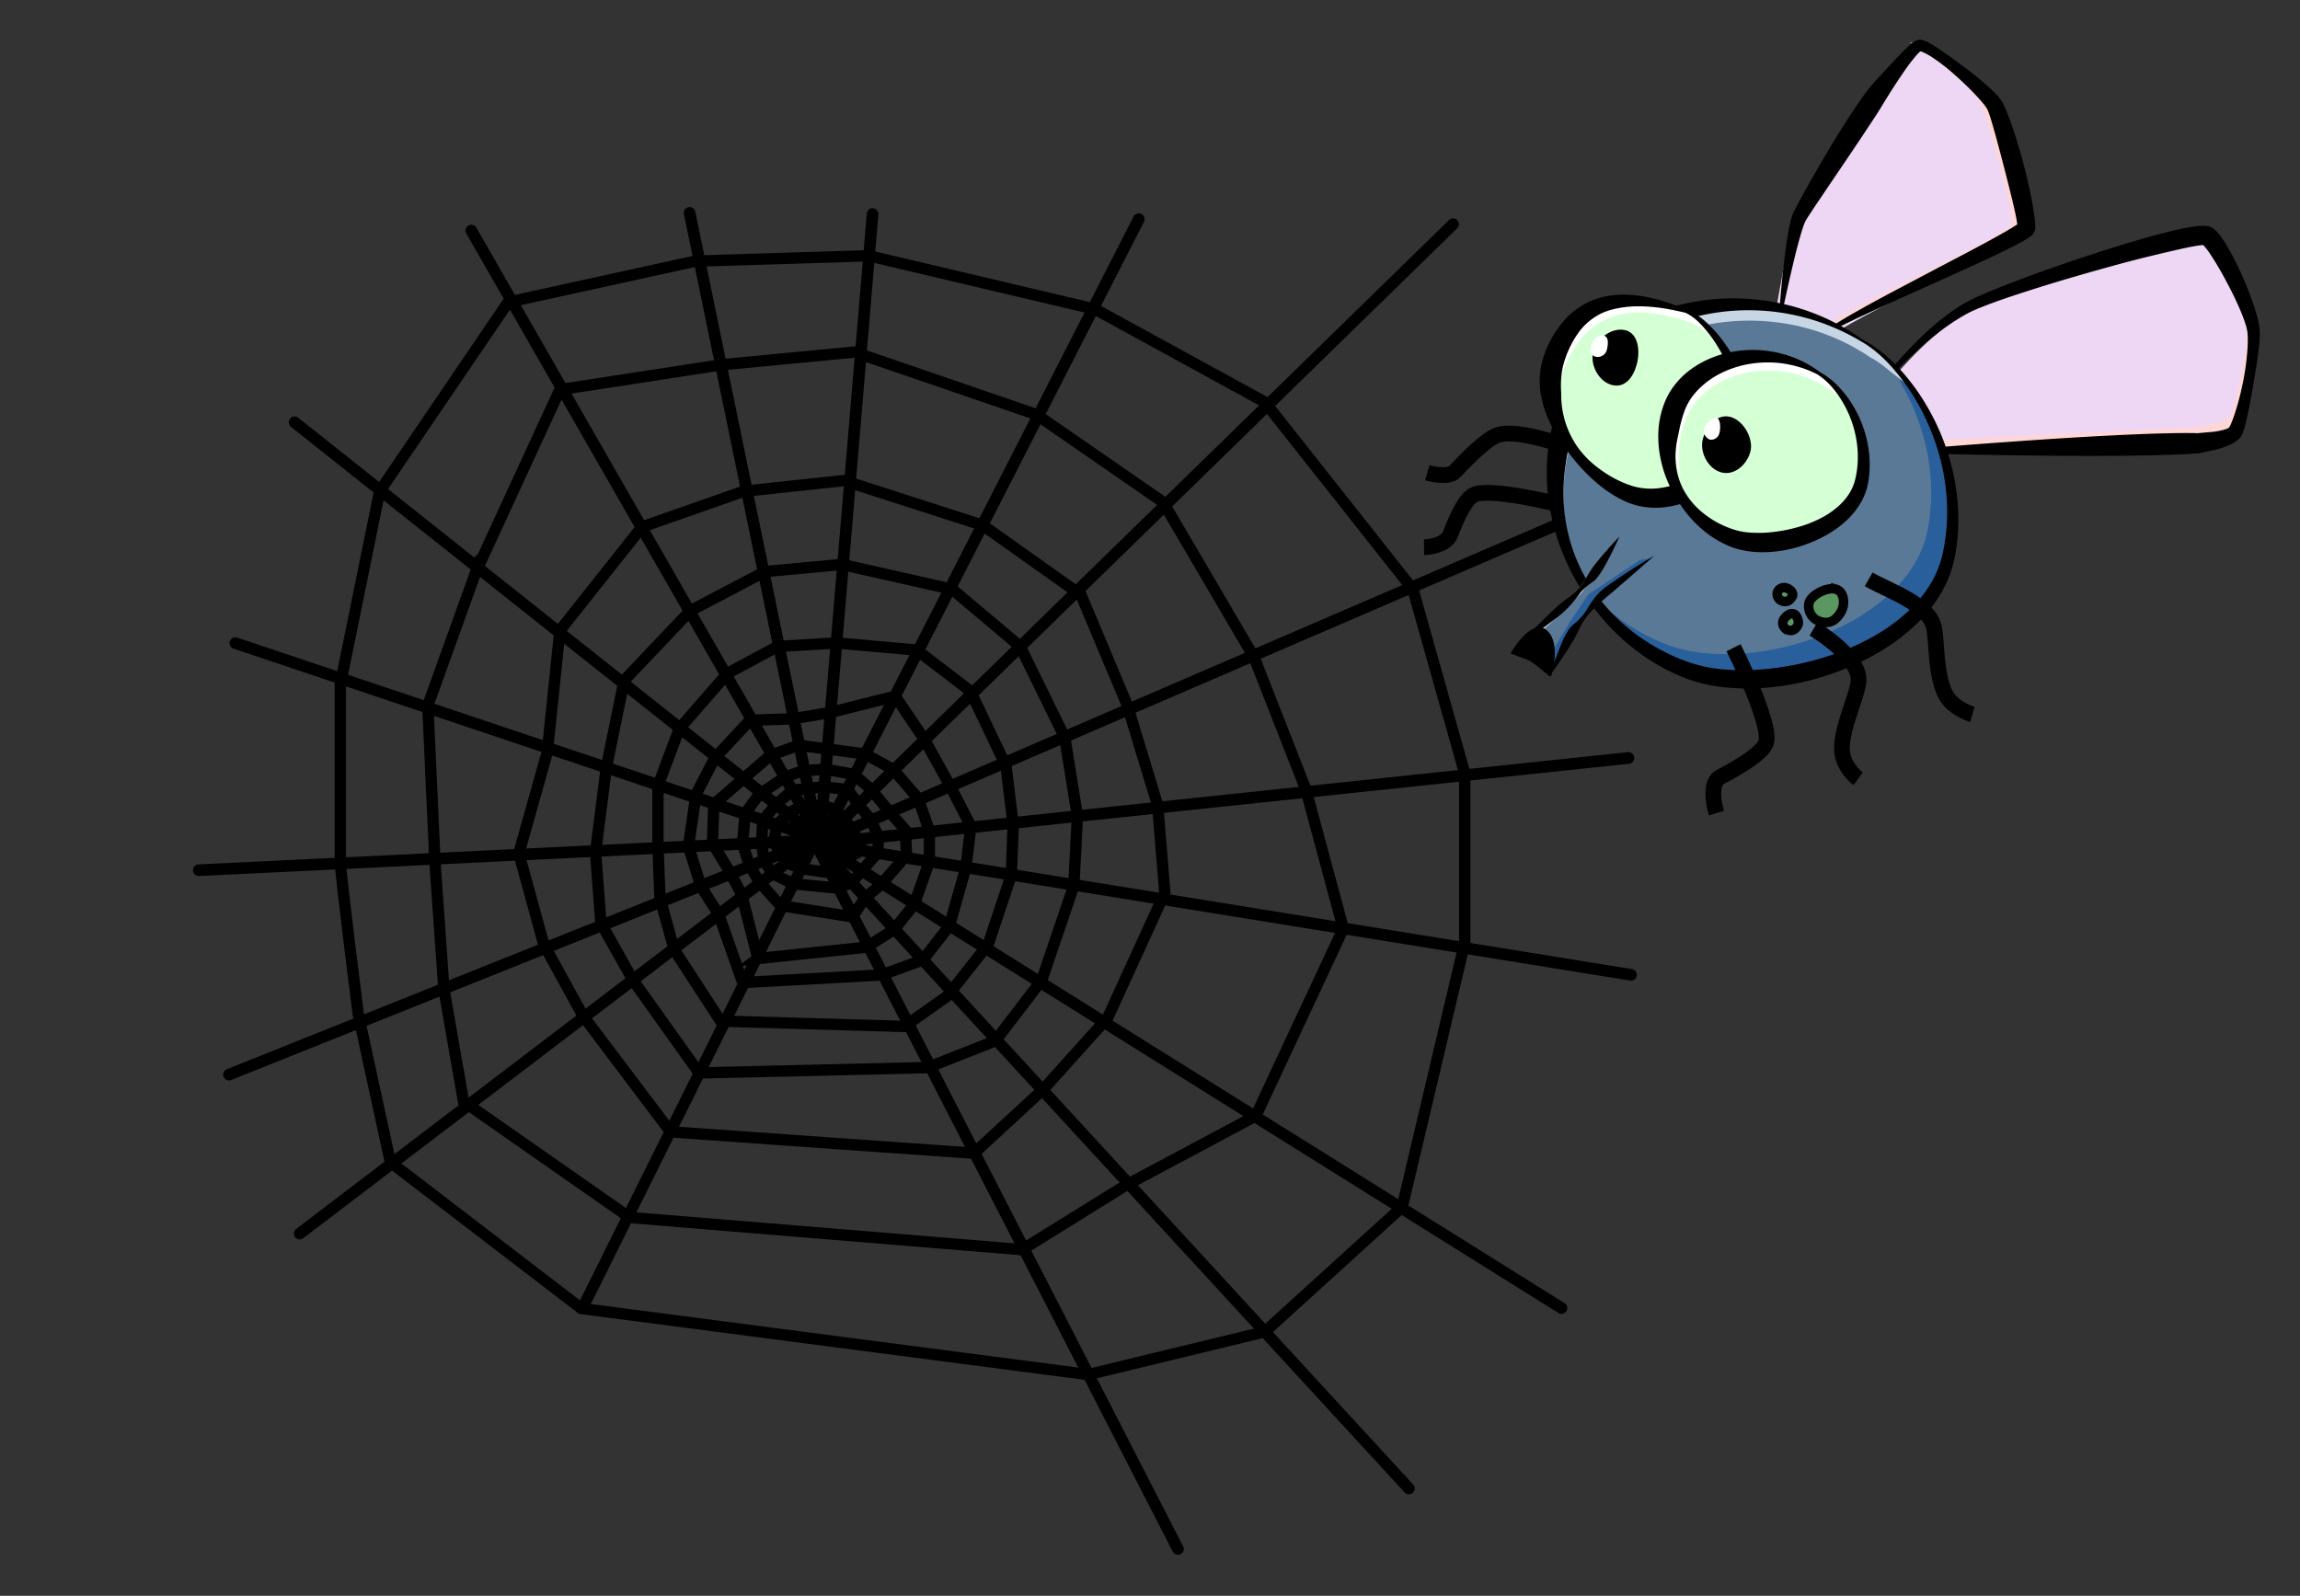 <svg id="svg2" xmlns="http://www.w3.org/2000/svg" viewBox="0 0 730.59 506.97"><rect x="0" y="0" width="730.59" height="506.97" fill="#333333" stroke="none"/><defs><style>.cls-1,.cls-13,.cls-2,.cls-3{fill:none;}.cls-1,.cls-10,.cls-13,.cls-14,.cls-2,.cls-3,.cls-6{stroke:#000;}.cls-1,.cls-2{stroke-linecap:round;}.cls-1{stroke-width:3.7px;}.cls-2{stroke-width:3.6px;}.cls-3{stroke-width:3.6px;}.cls-4{fill:#eed7f4;}.cls-5{fill:#ffd6d6;}.cls-7{fill:#295f9a;}.cls-8{fill:#5a7997;}.cls-9{fill:#c7d6e5;}.cls-10{stroke-width:0.7px;}.cls-11{fill:#d5ffd5;}.cls-12{fill:#fff;}.cls-13{stroke-width:5px;}.cls-14{fill:#5a9761;stroke-width:3px;}</style></defs><title>fly 06</title><g id="g4689"><path id="path1904" class="cls-1" d="M374.18,492.11,259.14,268,447.53,472.87"/><path id="path1906" class="cls-1" d="M496,415.55,259.94,268l258.14,41.69"/><path id="path1908" class="cls-1" d="M517.27,240.79,259.54,268,504,162.62"/><path id="path1910" class="cls-1" d="M461.56,71.23l-200.82,196,101-197.61"/><path id="path1912" class="cls-1" d="M277.17,68,260.34,268,219.05,67.63"/><path id="path1914" class="cls-1" d="M149.71,73.24l111,193.6L93.59,134.17"/><path id="path1916" class="cls-1" d="M74.75,204.31l186.39,62.53-198,9.62"/><path id="path1918" class="cls-1" d="M72.75,341.39l187.19-74.95L95.19,391.9"/><path id="path1920" class="cls-2" d="M258,268.82l-72.61,146"/><path id="path2838" class="cls-3" d="M240.7,304.52l34.47-3.61L284,295.3l6.41-8,4.81-13.63V264l-3.61-10.42-8-9.22-8.82-4.81-12-1.6-9.21-1.2-8.82,3.2-8.42,7.22-9.62,8.41-.4,12.43,5.21,8.42,4,7.61,5.21,20.45Z"/><path id="path2840" class="cls-3" d="M221.06,252.41l6-11.62,11.22-12,13.23-.4,12-2,20.84-5.21,9.22,13.63,8,14.43,6.82,13.22-1.6,13.23-5.22,18.44-8.41,10.82L280,309.73l-44.09,2.41-7.62-21.65-5.61-8.82-4-12.82,2.41-16.44Z"/><path id="path2842" class="cls-3" d="M236.69,258.42l-.8,9.62,2,6.42,3.21,5.61,6.81,7.62,22.85,3.6,4-6,5.21-4.41,8-9.22-.4-8-5.21-6-6-7.21L271.16,246l-8.82-1.6-7.21.4-5.62,2-8.41,5.61-4.41,6Z"/><path id="path2844" class="cls-3" d="M242.3,260.43l-.4,7.62.8,5.11,2.51,4.31,6.71,3.3,14.23,1.41,4.31-1.81,3.2-3.61,5.12-5.91.3-4.81-2.51-5.81-3.91-4.51s-3.4-5.41-3.91-5.11-7.11-.7-7.11-.7l-5.11.6-4.71.5-5.41,4.61-4.31,5.31.2.3"/><path id="path2846" class="cls-3" d="M246.81,262.13l-1,5.31,1.9,3.51,2,3,4.61,2,10,1.4,1.7-1.3,2-2.81,6-3.31-1.6-3.3-2.11-4-2.5-2.41-2.11-3-4.71-1.4-3.61.3-2.3-.1-4.41,2.1-3.91,4Z"/><path id="path2848" class="cls-3" d="M209,249.6l6.81-18.14,15.3-17.57L247,205.38l18.71-1.13,25.51,2.27,17,13,11.34,23.81,2.27,18.71-.57,15.87-7.37,22.11-13,16.44-13.6,9.63-58.39-1.7-14.74-22.67-4.53-16.44L209,268.87V249.6Z"/><path id="path2850" class="cls-3" d="M189.19,270.57l3.4-26.64,5.67-27.78,21-22.1L243,181.58l24.38-2.27,35.14,7.93,21.54,18.14,14.17,28.91,4,25-1.13,22.1L330.9,311.39l-14.73,19.27-21.55,8.5-72.55,1.7-21-29.47-10.2-18.14-1.7-22.68Z"/><path id="path2852" class="cls-3" d="M173.88,238.83l-9.07,32.31,7.93,28.91,12.47,22.67L213,359.57l96.37,6.8,22.1-20.4,20.41-22.68L370,283.61l-2.27-27.78-9.63-31.74L343.37,189l-31.18-22.11L268,152.67l-31.75,3.4L203.92,167.4l-26.07,32.88-4,38.55Z"/><path id="path2854" class="cls-3" d="M151.2,181.57l-15.3,42.52L138.17,274,141,314.22l6.24,35.71L200,386.78,324.66,397l32.88-20.41,41.38-22.1L426.7,295l-11.91-44.22-16.43-41.95-28.91-49.31L329.2,131.69l-57.82-19.84-41.95,4-51.58,7.93-26.64,57.82Z"/><path id="path2856" class="cls-3" d="M120.6,156.06l-12.48,61.22V274c0,3.4,5.67,48.18,5.67,48.18L124,369.2l60.65,46.49,161,21,56.12-13.6,43.65-39.68,19.84-83.9V245.63l-16.44-58.38-47.05-59.52L347.91,98.25l-72-17-55,1.7L161.41,96l-40.82,60.09Z"/></g><g id="g3245"><g id="g4341-8"><path id="path4037-2" class="cls-4" d="M605.2,141.78l93.06-.71s9.66-1,11.62-3.62,6.38-25.07,5.84-32.08-10.91-28-14.64-30.31-65.39,17.33-76.67,24.17-23.13,20.23-26.48,25.54"/><path id="path4035-4" class="cls-4" d="M564.08,99s4.2-25.67,6.82-30.56,35-53.89,38.82-54.08,21.48,14.74,24,19.18S644.83,69.75,644,72.65s-59.47,30.21-63.24,34.78"/><path id="path4270-5" class="cls-5" d="M607.46,13.64c5.08,1.5,20.78,14.88,23.12,19,2.51,4.45,11.12,36.19,10.31,39.08S581.42,102,577.65,106.56l-1.45-.74a9.36,9.36,0,0,1,1-.86c.64-.45,1.47-1,2.45-1.58,2-1.19,4.56-2.63,7.58-4.26,6-3.25,13.76-7.18,21.38-11.06s15.15-7.71,20.82-10.75c2.84-1.52,5.21-2.85,6.9-3.88.85-.52,1.52-1,2-1.33s.75-.63.8-.81A7.45,7.45,0,0,0,639,69c-.16-1.15-.44-2.65-.81-4.38-.73-3.45-1.81-7.82-3-12.25s-2.46-8.9-3.61-12.55C631.05,38,630.51,36.34,630,35a23.34,23.34,0,0,0-1.2-2.84,15,15,0,0,0-1.59-2.11c-.73-.83-1.64-1.78-2.67-2.79-2.07-2-4.64-4.3-7.25-6.43-1.3-1.07-2.61-2.1-3.87-3s-2.49-1.8-3.6-2.52a27.31,27.31,0,0,0-3-1.71l-.27-.1a2.71,2.71,0,0,1,.85.14Z"/><path id="path4064-5" class="cls-5" d="M710.31,88.19c2.7,5.82,4.91,11.75,5.16,14.89.53,7-3.87,29.52-5.84,32.09S698,138.8,698,138.8l-91.72,4.61-1.3-3,91.66-4.61s9.65-1.05,11.62-3.63,6.38-25.06,5.84-32.08c-.19-2.6-1.74-7.1-3.8-11.87Z"/><path id="path3788-1" class="cls-6" d="M605.22,143.42s16,.48,35.43.74,42.3.32,55.89-.53l1.94-.12,5.28-1.17a29.86,29.86,0,0,0,4.2-1.43,12.81,12.81,0,0,0,1.84-1,5.78,5.78,0,0,0,1.52-1.39,5.2,5.2,0,0,0,.57-1.07c.18-.44.32-.87.45-1.28.35-1.14.63-2.29.89-3.45.68-3,1.27-6.17,1.83-9.42.15-.84.29-1.69.43-2.54.41-2.42.82-5,1.19-7.64.19-1.41.38-2.88.51-4.4a26.4,26.4,0,0,0,.11-3.49,19.07,19.07,0,0,0-.57-3.55c-.35-1.45-.78-2.9-1.26-4.35a101.9,101.9,0,0,0-3.87-9.88,85.53,85.53,0,0,0-4.6-9,33.47,33.47,0,0,0-2.2-3.33,8.85,8.85,0,0,0-2.33-2.3,3.84,3.84,0,0,0-1.55-.53,7.24,7.24,0,0,0-1.26-.06,22.9,22.9,0,0,0-2.9.27c-2.77.42-5.53,1-8.3,1.74q-3.47.86-7.06,1.88c-5.88,1.68-11.4,3.43-16.6,5.12q-13.95,4.55-25,8.79c-3.5,1.35-6.81,2.68-9.89,4-1.29.57-2.56,1.15-3.78,1.76-.95.47-1.91,1-2.84,1.55a72.46,72.46,0,0,0-9.6,7.24c-2.69,2.38-4.93,4.62-6.84,6.63-2.7,2.81-4.76,5.22-6.3,7.13-.71.88-1.33,1.67-1.84,2.35s-.93,1.27-1.25,1.74c-.64.94-.92,1.43-.92,1.43s.32-.47,1-1.36c.35-.44.8-1,1.36-1.64s1.23-1.38,2-2.21c1.66-1.8,3.86-4.06,6.7-6.68,2-1.88,4.37-4,7.14-6.15a70.25,70.25,0,0,1,9.71-6.54c.86-.47,1.77-.89,2.72-1.31,1.2-.52,2.46-1,3.75-1.52,3.1-1.18,6.42-2.33,10-3.5q11.16-3.67,25.2-7.62c5.24-1.47,10.78-3,16.63-4.41,2.39-.58,4.71-1.13,7-1.66,2.75-.64,5.36-1.25,7.87-1.65a18.25,18.25,0,0,1,2.23-.26h.43c.09.07,0,0-.46-.2.22.06.52.51,1.05,1.09a29.47,29.47,0,0,1,2,2.78c1.82,2.77,3.4,5.58,4.86,8.32,1.69,3.18,3.19,6.24,4.44,9.22.57,1.34,1.08,2.66,1.5,4a16.41,16.41,0,0,1,.72,2.93,23,23,0,0,1,.1,3.12c0,1.45-.12,2.87-.25,4.26-.25,2.7-.62,5.26-1.08,7.67-.15.79-.31,1.57-.48,2.35a83.41,83.41,0,0,1-2.46,9.07c-.37,1.09-.75,2.13-1.18,3.08a9,9,0,0,1-.46.93c-.13.21-.2.32-.23.3s-.28.14-.58.31a8.94,8.94,0,0,1-1.3.45,24.18,24.18,0,0,1-3.58.67c-1.87.15-3.49.29-4.85.44q-1.08-.06-2-.06c-6.66-.05-15.64.27-25.39.76s-20.25,1.16-29.94,1.85c-19.39,1.36-35.51,2.75-35.51,2.75Z"/><path id="path3899-7" class="cls-6" d="M565.67,99.28h0l0-.06a1.23,1.23,0,0,1,0-.21c0-.19.1-.46.17-.82.15-.69.37-1.68.64-2.94.5-2.31,1.2-5.5,2.08-9.26.71-3.06,1.52-6.49,2.52-10.09.37-1.32.75-2.64,1.2-3.93a12.22,12.22,0,0,1,.92-2.22h0c.21-.38.48-.8.78-1.26.47-.74,1-1.49,1.46-2.24,1.46-2.2,3-4.42,4.47-6.65,4.32-6.37,8.63-12.71,12.3-18.26,2.09-3.15,4-6,5.5-8.55,1.27-2.05,3.34-5.45,6.07-9.45a65.71,65.71,0,0,1,4.3-5.77,14.87,14.87,0,0,1,1.42-1.51,3.21,3.21,0,0,1,.39-.31c.1,0,0,0-.19,0a1.58,1.58,0,0,1,.41.06,6.9,6.9,0,0,1,1,.36,18.22,18.22,0,0,1,1.94,1c.3.17.6.36.9.56a62,62,0,0,1,7.25,5.62c2.25,2,4.56,4.17,6.86,6.63.84.9,1.67,1.82,2.45,2.79a10.46,10.46,0,0,1,1.25,1.82c.12.24.24.56.38.93h0c.19.52.37,1.06.55,1.62.48,1.5.93,3.07,1.39,4.7,1.09,3.89,2.18,8.06,3.33,12.51.76,3,1.55,6.06,2.32,9.26.23,1,.45,1.92.66,2.86.33,1.46.62,2.85.82,4.19.07.46.13.86.15,1.22s0,.33.05,0c.34-.71.46-1,.43-.8s-.12.1-.27.23c-.51.4-1.11.78-1.77,1.2-2.23,1.39-4.5,2.64-6.73,3.87-3.86,2.12-7.52,4.07-11,5.88s-6.67,3.51-9.68,5.09q-6.78,3.57-12.09,6.39t-9.15,5c-1.62.9-3.07,1.72-4.33,2.47s-2.35,1.4-3.27,2-1.89,1.23-2.51,1.69c-.36.27-.67.52-.91.72s-.39.37-.52.5l-.19.22.2-.21c.14-.12.33-.3.55-.46s.58-.4,1-.64c.66-.41,1.54-.9,2.63-1.47s2.09-1.08,3.41-1.72,2.81-1.34,4.49-2.13q4-1.87,9.47-4.35c3.65-1.66,7.81-3.52,12.48-5.62,3.09-1.4,6.42-2.9,10-4.53S631,81.87,635,79.93c2.3-1.11,4.7-2.28,7.14-3.64a23.73,23.73,0,0,0,2.19-1.35,5.25,5.25,0,0,0,.78-.63h0c.16,0,.42-.41.74-1.15a4.44,4.44,0,0,0,.14-1.48c0-.58-.06-1.13-.11-1.65-.16-1.52-.41-3-.67-4.54-.17-1-.35-2-.54-3C644,59.19,643.27,56,642.49,53q-1.74-6.75-3.77-12.61c-.57-1.63-1.15-3.23-1.78-4.78-.24-.59-.49-1.18-.76-1.77h0a14.66,14.66,0,0,0-.7-1.33,13.41,13.41,0,0,0-1.93-2.38c-1-1-1.95-1.91-2.92-2.76-2.63-2.32-5.21-4.33-7.66-6.16-2.68-2-5.24-3.84-7.71-5.46l-1-.68c-.65-.41-1.32-.8-2-1.16a9.08,9.08,0,0,0-1.3-.56,3.56,3.56,0,0,0-1.26-.22,2.19,2.19,0,0,0-1,.29,5.55,5.55,0,0,0-.8.52A23.53,23.53,0,0,0,606,15.59c-1.93,1.85-3.65,3.71-5.22,5.38-3.39,3.62-6.12,6.6-7.57,8.55-1.75,2.37-3.71,5.25-5.78,8.46-3.63,5.59-7.61,12.22-11.45,19-1.34,2.35-2.66,4.72-3.93,7.08-.43.81-.86,1.62-1.28,2.43-.25.49-.51,1-.75,1.52h0a15.18,15.18,0,0,0-.9,3c-.34,1.44-.59,2.86-.82,4.24-.62,3.77-1,7.31-1.38,10.46-.43,3.86-.72,7.13-.92,9.49-.11,1.29-.19,2.31-.24,3,0,.36,0,.64-.06.83s0,.17,0,.22v.06Z"/><path id="path3986-1" class="cls-7" d="M600.65,116c12.51,11.94,23.61,35.49,18.81,60.54-5.87,30.69-55.86,46.33-82.1,36.78a64.5,64.5,0,0,1-30.07-23c.56.56,4.49-10.61,5-10.15a51.6,51.6,0,0,0,4,3.45,50.47,50.47,0,0,0,4.26,3,47.38,47.38,0,0,0,4.55,2.57,48.71,48.71,0,0,0,4.81,2.07,32.76,32.76,0,0,0,4.28,1.24,42.36,42.36,0,0,0,4.68.74c1.61.16,3.27.24,5,.24s3.44-.07,5.2-.23,3.54-.39,5.33-.7,3.6-.69,5.39-1.15,3.58-1,5.36-1.58,3.53-1.26,5.25-2,3.41-1.55,5.06-2.41,3.25-1.81,4.79-2.81,3-2.06,4.42-3.18a50.46,50.46,0,0,0,4-3.55A42.32,42.32,0,0,0,592,172c.53-.68,1-1.37,1.5-2.08s.93-1.42,1.35-2.15.82-1.48,1.18-2.24.69-1.54,1-2.32.57-1.58.81-2.39.43-1.64.6-2.47c.32-1.67.57-3.33.74-5s.28-3.29.31-4.91,0-3.21-.11-4.79-.26-3.13-.48-4.66-.5-3-.83-4.53-.7-2.92-1.12-4.34-.89-2.81-1.4-4.17-1.06-2.66-1.65-3.93-1.2-2.52-1.84-3.71-1.32-2.35-2-3.46c-.36-.57,11.08,1.73,10.62,1.09Z"/><path id="path3975-1" class="cls-8" d="M600.6,115.2c.46.64.94,1.25,1.39,1.92.86,1.28,1.26,3.6,2.06,5s1.56,2.81,2.28,4.29,1.41,3,2,4.56,1.22,3.18,1.75,4.82,1,3.31,1.43,5,.77,3.46,1.06,5.22.52,3.56.66,5.38.22,3.66.21,5.52-.11,3.74-.29,5.64-.45,3.79-.82,5.71c-.18,1-.42,1.91-.68,2.84s-.58,1.83-.93,2.73-.73,1.79-1.15,2.66-.89,1.73-1.39,2.56-1,1.65-1.58,2.45-1.16,1.6-1.78,2.38a48.81,48.81,0,0,1-4.12,4.42,52.77,52.77,0,0,1-4.74,4q-2.52,1.91-5.28,3.6c-1.84,1.12-3.76,2.18-5.73,3.15s-4,1.88-6,2.69-4.17,1.56-6.3,2.22-4.26,1.23-6.42,1.73-4.33.91-6.48,1.24-4.3.57-6.41.72-4.22.2-6.27.17a58.4,58.4,0,0,1-6-.36,49.89,49.89,0,0,1-5.64-.92,40.53,40.53,0,0,1-5.18-1.5,59.85,59.85,0,0,1-5.83-2.46q-2.83-1.38-5.52-3T513.73,196c-1.66-1.26-3.27-2.61-4.81-4-.58-.54-1.1-1.14-1.66-1.69-12.14-16.84-16.49-39.51-7.39-61.57C512.15,99,559,86.24,592.21,109a37.82,37.82,0,0,1,8.39,6.23Z"/><path id="path4005-5" class="cls-9" d="M572.67,99.87a65.92,65.92,0,0,1,19.8,9.17,38.2,38.2,0,0,1,8.39,6.24c.46.64.94,1.25,1.39,1.92,3.77,4,8.37,9.17-4.19-1.14a30.48,30.48,0,0,0-4.16-2.64c-1-.71-2.09-1.39-3.15-2s-2.14-1.25-3.22-1.83a69.13,69.13,0,0,0-6.62-3,67.94,67.94,0,0,0-6.81-2.27,66.58,66.58,0,0,0-6.91-1.51,68.14,68.14,0,0,0-7-.8q-3.47-.23-6.91-.1c-2.29.08-4.56.26-6.8.56s-4.46.71-6.64,1.22-4.31,1.11-6.39,1.82a63.54,63.54,0,0,0-6.08,2.41,59.91,59.91,0,0,0-5.68,3,54.35,54.35,0,0,0-5.24,3.51,52,52,0,0,0-4.71,4,48.49,48.49,0,0,0-4.11,4.5,44.09,44.09,0,0,0-3.43,5c-.51.86-1,1.75-1.44,2.64s-.88,1.81-1.26,2.74c-.57,1.38-1.09,2.76-1.55,4.14s-.88,2.77-1.24,4.15-.67,2.75-.94,4.13-.49,2.76-.66,4.13-.29,2.74-.37,4.11-.11,2.72-.1,4.07.08,2.7.17,4,.24,2.67.42,4,.41,2.62.67,3.92.58,2.57.92,3.83c.09.3.19.6.27.9a62.46,62.46,0,0,1,1-45.76c10-24.2,42.8-37.13,72.55-28.94Z"/><path id="path3784-2" class="cls-10" d="M591.56,108.28s-.61-.47-1.8-1.27-2.93-1.93-5.24-3.2a69.35,69.35,0,0,0-20.1-7.32,71.78,71.78,0,0,0-13.49-1.35,70.27,70.27,0,0,0-14.68,1.46,65.58,65.58,0,0,0-12.79,4,59.09,59.09,0,0,0-11.67,6.68,49.3,49.3,0,0,0-9.54,9.25A44.28,44.28,0,0,0,496,127.3a61.13,61.13,0,0,0-3.84,14.88,65.1,65.1,0,0,0-.29,12.95,69.49,69.49,0,0,0,2.05,12.09,71.34,71.34,0,0,0,4.88,13.08h0c.61,1.25,1.26,2.48,1.94,3.71a79.29,79.29,0,0,0,5.57,8.57,72.74,72.74,0,0,0,7.45,8.48,67.08,67.08,0,0,0,9.57,7.73,63.69,63.69,0,0,0,12.08,6.31,47.72,47.72,0,0,0,11.32,2.77,67.63,67.63,0,0,0,12.71.37,83.27,83.27,0,0,0,21.79-4.34c1.58-.53,3.13-1.11,4.64-1.72A79.32,79.32,0,0,0,598.17,206a63,63,0,0,0,10.27-7.94,45.77,45.77,0,0,0,7.85-9.84,36.08,36.08,0,0,0,4.36-11.6,64.61,64.61,0,0,0,1.06-12.08,67.14,67.14,0,0,0-1-11,71.78,71.78,0,0,0-2.81-11,74.19,74.19,0,0,0-3.85-9.17,72.22,72.22,0,0,0-5.35-9,67.86,67.86,0,0,0-5.29-6.64,54.5,54.5,0,0,0-4.9-4.77,40.94,40.94,0,0,0-3.86-2.91c-1.07-.7-1.9-1.17-2.45-1.47l-.83-.44.8.49c.54.33,1.34.84,2.36,1.59a39.62,39.62,0,0,1,3.68,3.08,52.68,52.68,0,0,1,4.61,5,66.68,66.68,0,0,1,4.92,6.78,71.46,71.46,0,0,1,4.85,9.06,73.74,73.74,0,0,1,3.39,9.1,70,70,0,0,1,2.3,10.74,65.91,65.91,0,0,1,.54,10.57A62.43,62.43,0,0,1,617.42,176a32.62,32.62,0,0,1-4.3,10.33,42.09,42.09,0,0,1-7.49,8.77,57.34,57.34,0,0,1-9.8,7.07,75.87,75.87,0,0,1-11.75,5.47q-2.18.79-4.44,1.5a92.46,92.46,0,0,1-20.56,3.91,71.44,71.44,0,0,1-11.81-.06,46.56,46.56,0,0,1-10.34-2.08,63.1,63.1,0,0,1-21.12-12.06,59.57,59.57,0,0,1-7.59-7.89,54.84,54.84,0,0,1-5.48-8.28c-.61-1.14-1.17-2.29-1.69-3.45h0a54.84,54.84,0,0,1-3.92-12.81A56.77,56.77,0,0,1,496.3,155a63.75,63.75,0,0,1,.58-6.84c.27-2,.58-3.68.82-5a71.27,71.27,0,0,1,3.77-13.54,40.1,40.1,0,0,1,5.27-9.44,48,48,0,0,1,8.24-8.54,55.59,55.59,0,0,1,10.4-6.6,64.38,64.38,0,0,1,11.74-4.4A70.48,70.48,0,0,1,564,98.73a71,71,0,0,1,11.48,2.42,69.17,69.17,0,0,1,8.7,3.26c2.38,1.07,4.22,2.06,5.46,2.76s1.9,1.11,1.9,1.11Z"/><path id="path3973-7" class="cls-11" d="M534.58,98.25c-23.15-8.51-34.53-.58-40.56,14.06-7.23,17.53,8.29,38.29,23.91,44,12.9,4.69,32-5.42,34.86-20.51s-10.46-34.68-18.21-37.53Z"/><path id="path4145-6" class="cls-12" d="M531.84,97.72c1.36.41,2.75.88,4.2,1.41,5.1,1.87,12.6,11,16.33,21.33-.55-1.22-1.09-2.46-1.72-3.61a52.77,52.77,0,0,0-3.17-5,43,43,0,0,0-3.4-4.2,28.11,28.11,0,0,0-3.4-3.13,15.1,15.1,0,0,0-1.61-1.08,10.54,10.54,0,0,0-1.52-.74c-1.44-.53-2.85-1-4.21-1.39s-2.66-.76-3.93-1-2.5-.51-3.69-.68-2.33-.27-3.43-.33a31,31,0,0,0-3.19,0,27.55,27.55,0,0,0-3,.32,23.3,23.3,0,0,0-2.74.6,22.36,22.36,0,0,0-2.54.89,22,22,0,0,0-2.33,1.17,20.48,20.48,0,0,0-2.15,1.42,22,22,0,0,0-2,1.66c-.63.6-1.22,1.23-1.79,1.89s-1.12,1.38-1.64,2.11-1,1.51-1.46,2.31a40.4,40.4,0,0,0-2.53,5.15,23.17,23.17,0,0,0-1.1,3.33,24.55,24.55,0,0,0-.6,3.37,24,24,0,0,0-.12,3.39,27.39,27.39,0,0,0,.31,3.38,30.09,30.09,0,0,0,.7,3.37c.26,1,.58,1.93.94,2.89-3.63-7.35-4.8-15.61-1.65-23.26,5.66-13.73,16-21.55,36.37-15.47Z"/><path id="path3782-1" class="cls-6" d="M535.5,98.86l-1.11-.47c-.72-.3-1.78-.73-3.13-1.22s-3-1-4.93-1.55a47.42,47.42,0,0,0-6.5-1.27,32.13,32.13,0,0,0-6.1-.18,26.68,26.68,0,0,0-6.59,1.26A23.16,23.16,0,0,0,502,98a23.94,23.94,0,0,0-4.42,3.73,32.85,32.85,0,0,0-6.25,10.22,24.94,24.94,0,0,0-1.63,6.74,24.13,24.13,0,0,0,.12,5.88c.1.67.24,1.46.46,2.35a36.25,36.25,0,0,0,2.08,6.19,47.6,47.6,0,0,0,3.93,7.17h0c.91,1.36,1.9,2.73,3,4.06a62.92,62.92,0,0,0,6.45,7.1,44.78,44.78,0,0,0,5.1,4.16,35,35,0,0,0,6.48,3.59,21.46,21.46,0,0,0,5.55,1.43,24.75,24.75,0,0,0,6.08,0,30.89,30.89,0,0,0,11.68-4l.71-.43a32.81,32.81,0,0,0,8.79-7.77,27.38,27.38,0,0,0,3.39-5.54,25.24,25.24,0,0,0,1.84-5.85,27.78,27.78,0,0,0,.31-6.69,32.34,32.34,0,0,0-1-5.92h0a43.22,43.22,0,0,0-2.22-6.35,50,50,0,0,0-6.26-10.41,42.17,42.17,0,0,0-3.38-3.79,28.07,28.07,0,0,0-2.86-2.55,17,17,0,0,0-2.34-1.52,15.46,15.46,0,0,0-1.52-.71l-.52-.2.5.25a14.21,14.21,0,0,1,1.43.85,17.83,17.83,0,0,1,2.14,1.71,28.59,28.59,0,0,1,2.56,2.76,41.07,41.07,0,0,1,3,4,49.5,49.5,0,0,1,5.2,10.51A40.3,40.3,0,0,1,551.9,125a30.12,30.12,0,0,1,.52,5.47,23.31,23.31,0,0,1-.67,5.81,20.89,20.89,0,0,1-1.9,4.83,24.42,24.42,0,0,1-3.19,4.52,28.51,28.51,0,0,1-8,6.19l-.63.33a33.19,33.19,0,0,1-9.91,3.27,21.45,21.45,0,0,1-9.39-.44,33.26,33.26,0,0,1-6.09-2.53,38.14,38.14,0,0,1-5.13-3.27,31.3,31.3,0,0,1-6.5-6.45,28.94,28.94,0,0,1-2.44-4h0a29.19,29.19,0,0,1-2.51-7.1,30.23,30.23,0,0,1-.64-5.61c0-.76,0-1.42-.06-2a31.56,31.56,0,0,1,.12-4.69,23.45,23.45,0,0,1,1.16-5.33,32.72,32.72,0,0,1,4.63-9,20.2,20.2,0,0,1,7.22-5.91A23,23,0,0,1,514,97.4a33.06,33.06,0,0,1,5.59-.58,49,49,0,0,1,6.37.3c1.92.21,3.62.5,5,.77s2.53.52,3.3.69l1.17.28Z"/><path id="path4220-4" class="cls-8" d="M492.79,213.34l8.76-14.77,6-8.91,14.53-10.95-10.71-4.32-9.33,12.85-9.69,9.43-4.13,3.7L484.68,206"/><path id="path4239-2" class="cls-7" d="M524.21,177.48l-17,12.07-6,8.91-8.75,14.77-2-1.84,8.12-13.67,6-8.92,16.48-11Z"/><path id="path4263-3" class="cls-9" d="M510.71,174.36l.46.85-8.78,13.16-9.7,9.43-4.13,3.7L485.11,207,484,206l3.56-5.64,4.13-3.7,9.7-9.44Z"/><path id="path3887-2" class="cls-6" d="M492.34,214.33s-5-4.49-7-5.22l-4.79-1.77s6.14-10.55,10.49-6.7,1.31,13.69,1.31,13.69Z"/><path id="path3889-2" class="cls-13" d="M550.66,205.78s12.46,24.7,10.26,30.33c-1.28,3.28-8.55,7.62-14.41,10.68-4.23,2.21-1.28,11.51-1.28,11.51"/><path id="path3891-1" class="cls-13" d="M576.07,199.76S590,208,590.37,215.62c.21,4.23-5.19,14.53-5.29,22-.08,6,5.15,9.79,5.15,9.79"/><path id="path3893-6" class="cls-13" d="M593.57,184.05c6.45,3.67,19,7.81,20.72,15.15,1,4.24.42,14.66,3.56,21.17,2.3,4.78,8.67,6.59,8.67,6.59"/><path id="path3895-8" class="cls-13" d="M493.68,159.9s-20.43-5.08-25.46-2.73c-2.74,1.28-5.49,7.23-7.41,12.36-1.59,4.25-8.46,4.32-8.46,4.32"/><path id="path3897-5" class="cls-13" d="M493.46,140.49s-12-4-17.44-2.37c-3.54,1-9.87,7.37-13.87,11.67-2.15,2.32-8.79.4-8.79.4"/><path id="path3835-7" class="cls-11" d="M577.66,119c-16.31-11.17-39.15-5.4-45.18,9.24-7.23,17.53,2.78,35.87,18.41,41.56,12.9,4.7,37.48-3,40.37-18.08S585,122.76,577.66,119Z"/><path id="path4109-6" class="cls-12" d="M569.7,114.9a32.86,32.86,0,0,1,9.71,4.54c5,2.57,10.64,9.75,13,18.75-.33-.83-.62-1.71-1-2.5a34.66,34.66,0,0,0-2.35-4.07,30.09,30.09,0,0,0-2.67-3.46,23.8,23.8,0,0,0-2.82-2.72,16.79,16.79,0,0,0-2.79-1.87,33.91,33.91,0,0,0-3.13-1.9,32.91,32.91,0,0,0-3.25-1.52,31.85,31.85,0,0,0-3.33-1.13,33.29,33.29,0,0,0-3.39-.79,32.68,32.68,0,0,0-3.39-.42,32,32,0,0,0-3.39-.09c-1.12,0-2.23.1-3.33.23a32.25,32.25,0,0,0-3.24.56,31.52,31.52,0,0,0-6.08,2,27,27,0,0,0-2.79,1.42,26.19,26.19,0,0,0-2.55,1.69,23.92,23.92,0,0,0-2.3,2,24.25,24.25,0,0,0-2,2.18,22.88,22.88,0,0,0-1.69,2.43,20.84,20.84,0,0,0-1.32,2.63,32.78,32.78,0,0,0-1.92,6.58,30.85,30.85,0,0,0-.39,3.28,29.11,29.11,0,0,0-.06,3.23,30.1,30.1,0,0,0,.29,3.17,28.45,28.45,0,0,0,.58,2.92,30.7,30.7,0,0,1,.16-23.31c4.9-11.89,20.9-17.92,35.47-13.77Z"/><path id="path3780-1" class="cls-6" d="M578,118.77s-.31-.25-.9-.67-1.45-1-2.6-1.68a34.91,34.91,0,0,0-4.28-2.11,35.51,35.51,0,0,0-5.83-1.82,36.73,36.73,0,0,0-6.85-.81,35.91,35.91,0,0,0-7.51.64,33.48,33.48,0,0,0-6.59,2,30.29,30.29,0,0,0-6.05,3.42,24.84,24.84,0,0,0-5,4.83,22.68,22.68,0,0,0-3.24,5.68,28.45,28.45,0,0,0-1.79,7.67,34.23,34.23,0,0,0,.11,6.62,37.22,37.22,0,0,0,1.24,6.09,39.49,39.49,0,0,0,2.58,6.53h0c.31.62.65,1.24,1,1.85a44.61,44.61,0,0,0,2.76,4.28,38.85,38.85,0,0,0,3.62,4.31,36.37,36.37,0,0,0,4.75,4.07,32.58,32.58,0,0,0,6.1,3.39,25.57,25.57,0,0,0,5.88,1.57,32.63,32.63,0,0,0,6.43.25h0a40.47,40.47,0,0,0,11-2.17c.8-.28,1.58-.58,2.35-.89a39.19,39.19,0,0,0,6.23-3.18,32.5,32.5,0,0,0,5.25-4.1,23.77,23.77,0,0,0,4-5.14,18.78,18.78,0,0,0,2.25-6.11,32.34,32.34,0,0,0,.48-6.61,35,35,0,0,0-.68-5.91,36.6,36.6,0,0,0-6-13.93,32.78,32.78,0,0,0-2.72-3.33,24.6,24.6,0,0,0-2.51-2.4,21.33,21.33,0,0,0-2-1.47c-.56-.36-1-.59-1.28-.75l-.43-.22.4.27c.27.18.68.46,1.19.87a20.88,20.88,0,0,1,1.82,1.64,25,25,0,0,1,2.23,2.58,34.57,34.57,0,0,1,4.59,8,35,35,0,0,1,2.39,9.13,33,33,0,0,1,.21,5.5,30.21,30.21,0,0,1-.87,6,15.52,15.52,0,0,1-2.2,4.85,20,20,0,0,1-3.68,4.06,26.94,26.94,0,0,1-4.78,3.25,38.1,38.1,0,0,1-5.69,2.46c-.7.23-1.42.46-2.15.66a50.48,50.48,0,0,1-9.82,1.75h0a41,41,0,0,1-5.53,0,21.43,21.43,0,0,1-4.89-.86,30.32,30.32,0,0,1-10.38-5.51,24.7,24.7,0,0,1-6.33-7.59c-.29-.55-.55-1.12-.79-1.68h0a23.3,23.3,0,0,1-1.62-6.24,25.3,25.3,0,0,1,0-5.5c.25-2.4.77-4.27,1-5.53a40.84,40.84,0,0,1,1.72-6.33,18.83,18.83,0,0,1,2.27-4.37A23.46,23.46,0,0,1,540.6,122a26.49,26.49,0,0,1,4.78-3.34,32,32,0,0,1,5.54-2.38,34.41,34.41,0,0,1,6.67-1.43,36.6,36.6,0,0,1,6.42-.13,34.85,34.85,0,0,1,5.75.9A36.44,36.44,0,0,1,574.2,117c1.22.48,2.18.92,2.82,1.24l1,.5Z"/><path id="path3885-8" d="M516.38,104.9c4.16,1.16,4.65,6.8,3.49,11s-3.86,7.52-8,6.36-6.92-6.51-5.76-10.67,6.12-7.81,10.28-6.65Z"/><path id="path3880-9" d="M549.72,132.47c4.16,1.16,7.42,6.95,6.26,11.11s-5.14,7.63-9.3,6.47-6.92-6.51-5.75-10.67S545.56,131.31,549.72,132.47Z"/><path id="path4158-2" d="M492.25,214.65s4.15-5.53,6.85-10.13a31.72,31.72,0,0,0,1.94-3.41,29,29,0,0,1,2.73-4.92c.18-.25.38-.51.6-.77a35.63,35.63,0,0,1,2.89-3c1.14-1.07,2.42-2.22,3.92-3.44l1.25-1.06c4-3.46,6.94-6,9.05-7.86l3-2.62.81-.71.21-.19.06,0h0l-.55-.73h0s.2.26.54.73h0l-.06,0-.25.14-.95.54c-.78.46-1.92,1.14-3.46,2.1-2.39,1.49-5.72,3.64-10.07,6.67-.47.32-.91.65-1.33,1a17.1,17.1,0,0,0-2.16,2.06,22.47,22.47,0,0,0-1.59,2.06c-.93,1.34-1.62,2.57-2.32,3.57-.2.29-.4.57-.61.82a22.36,22.36,0,0,1-2.42,2.44,13.88,13.88,0,0,0-1.7,1.62,24,24,0,0,0-2,3.47c-2.21,4.89-4.41,11.63-4.41,11.63Z"/><path id="path4160-7" d="M514.3,170.56s-3.77,3.9-6.72,7.6a32.73,32.73,0,0,0-2.94,4.06c-.32.56-.89,1.62-1.68,2.8h0c-.36.53-.77,1.09-1.22,1.64a18.12,18.12,0,0,1-3.29,3,50,50,0,0,0-5.34,4.43c-8.38,8.12-11.63,11.52-11.64,11.53h0l.62.67-.62-.67h0s4.06-2.56,13.37-9.66a30.54,30.54,0,0,0,5-4.86c1.18-1.4,2-2.69,2.88-3.63a13.63,13.63,0,0,1,1.52-1.37h0c1.15-.91,2.23-1.57,2.66-2.05a28,28,0,0,0,2.85-4.2c2.34-4.17,4.6-9.25,4.6-9.25Z"/><path id="path4311-9" class="cls-12" d="M545.23,132.72c1.37.38,1.32,3.45.94,4.82a2.68,2.68,0,0,1-3,2.12,3,3,0,0,1-1.89-3.5c.38-1.37,2.64-3.82,4-3.44Z"/><path id="path4313-5" class="cls-12" d="M509.55,106.66c1.58.44,1.26,3,.82,4.62a3,3,0,0,1-3.7,2c-1.58-.44-1.47-2.53-1-4.11s2.33-3,3.91-2.53Z"/><path id="path4317-4" class="cls-14" d="M583.13,187.16c2.81.79,3,4.93,1.69,7.2-1.58,2.7-3.55,3.94-6.37,3.16a5.06,5.06,0,0,1-3.82-6c.71-2.53,5.69-5.13,8.5-4.35Z"/><path id="path4320-3" class="cls-14" d="M567.46,186.8c1.3.36,2.43,1.69,1.81,2.74-.73,1.24-1.64,1.82-2.94,1.46a2.33,2.33,0,0,1-1.76-2.78A2.24,2.24,0,0,1,567.46,186.8Z"/><path id="path4339-1" class="cls-14" d="M569.63,195c1.3.36,2,2.68,1.41,3.72-.73,1.25-1.64,1.83-2.94,1.47a2.35,2.35,0,0,1-1.77-2.78c.33-1.17,2-2.77,3.3-2.41Z"/></g></g></svg>